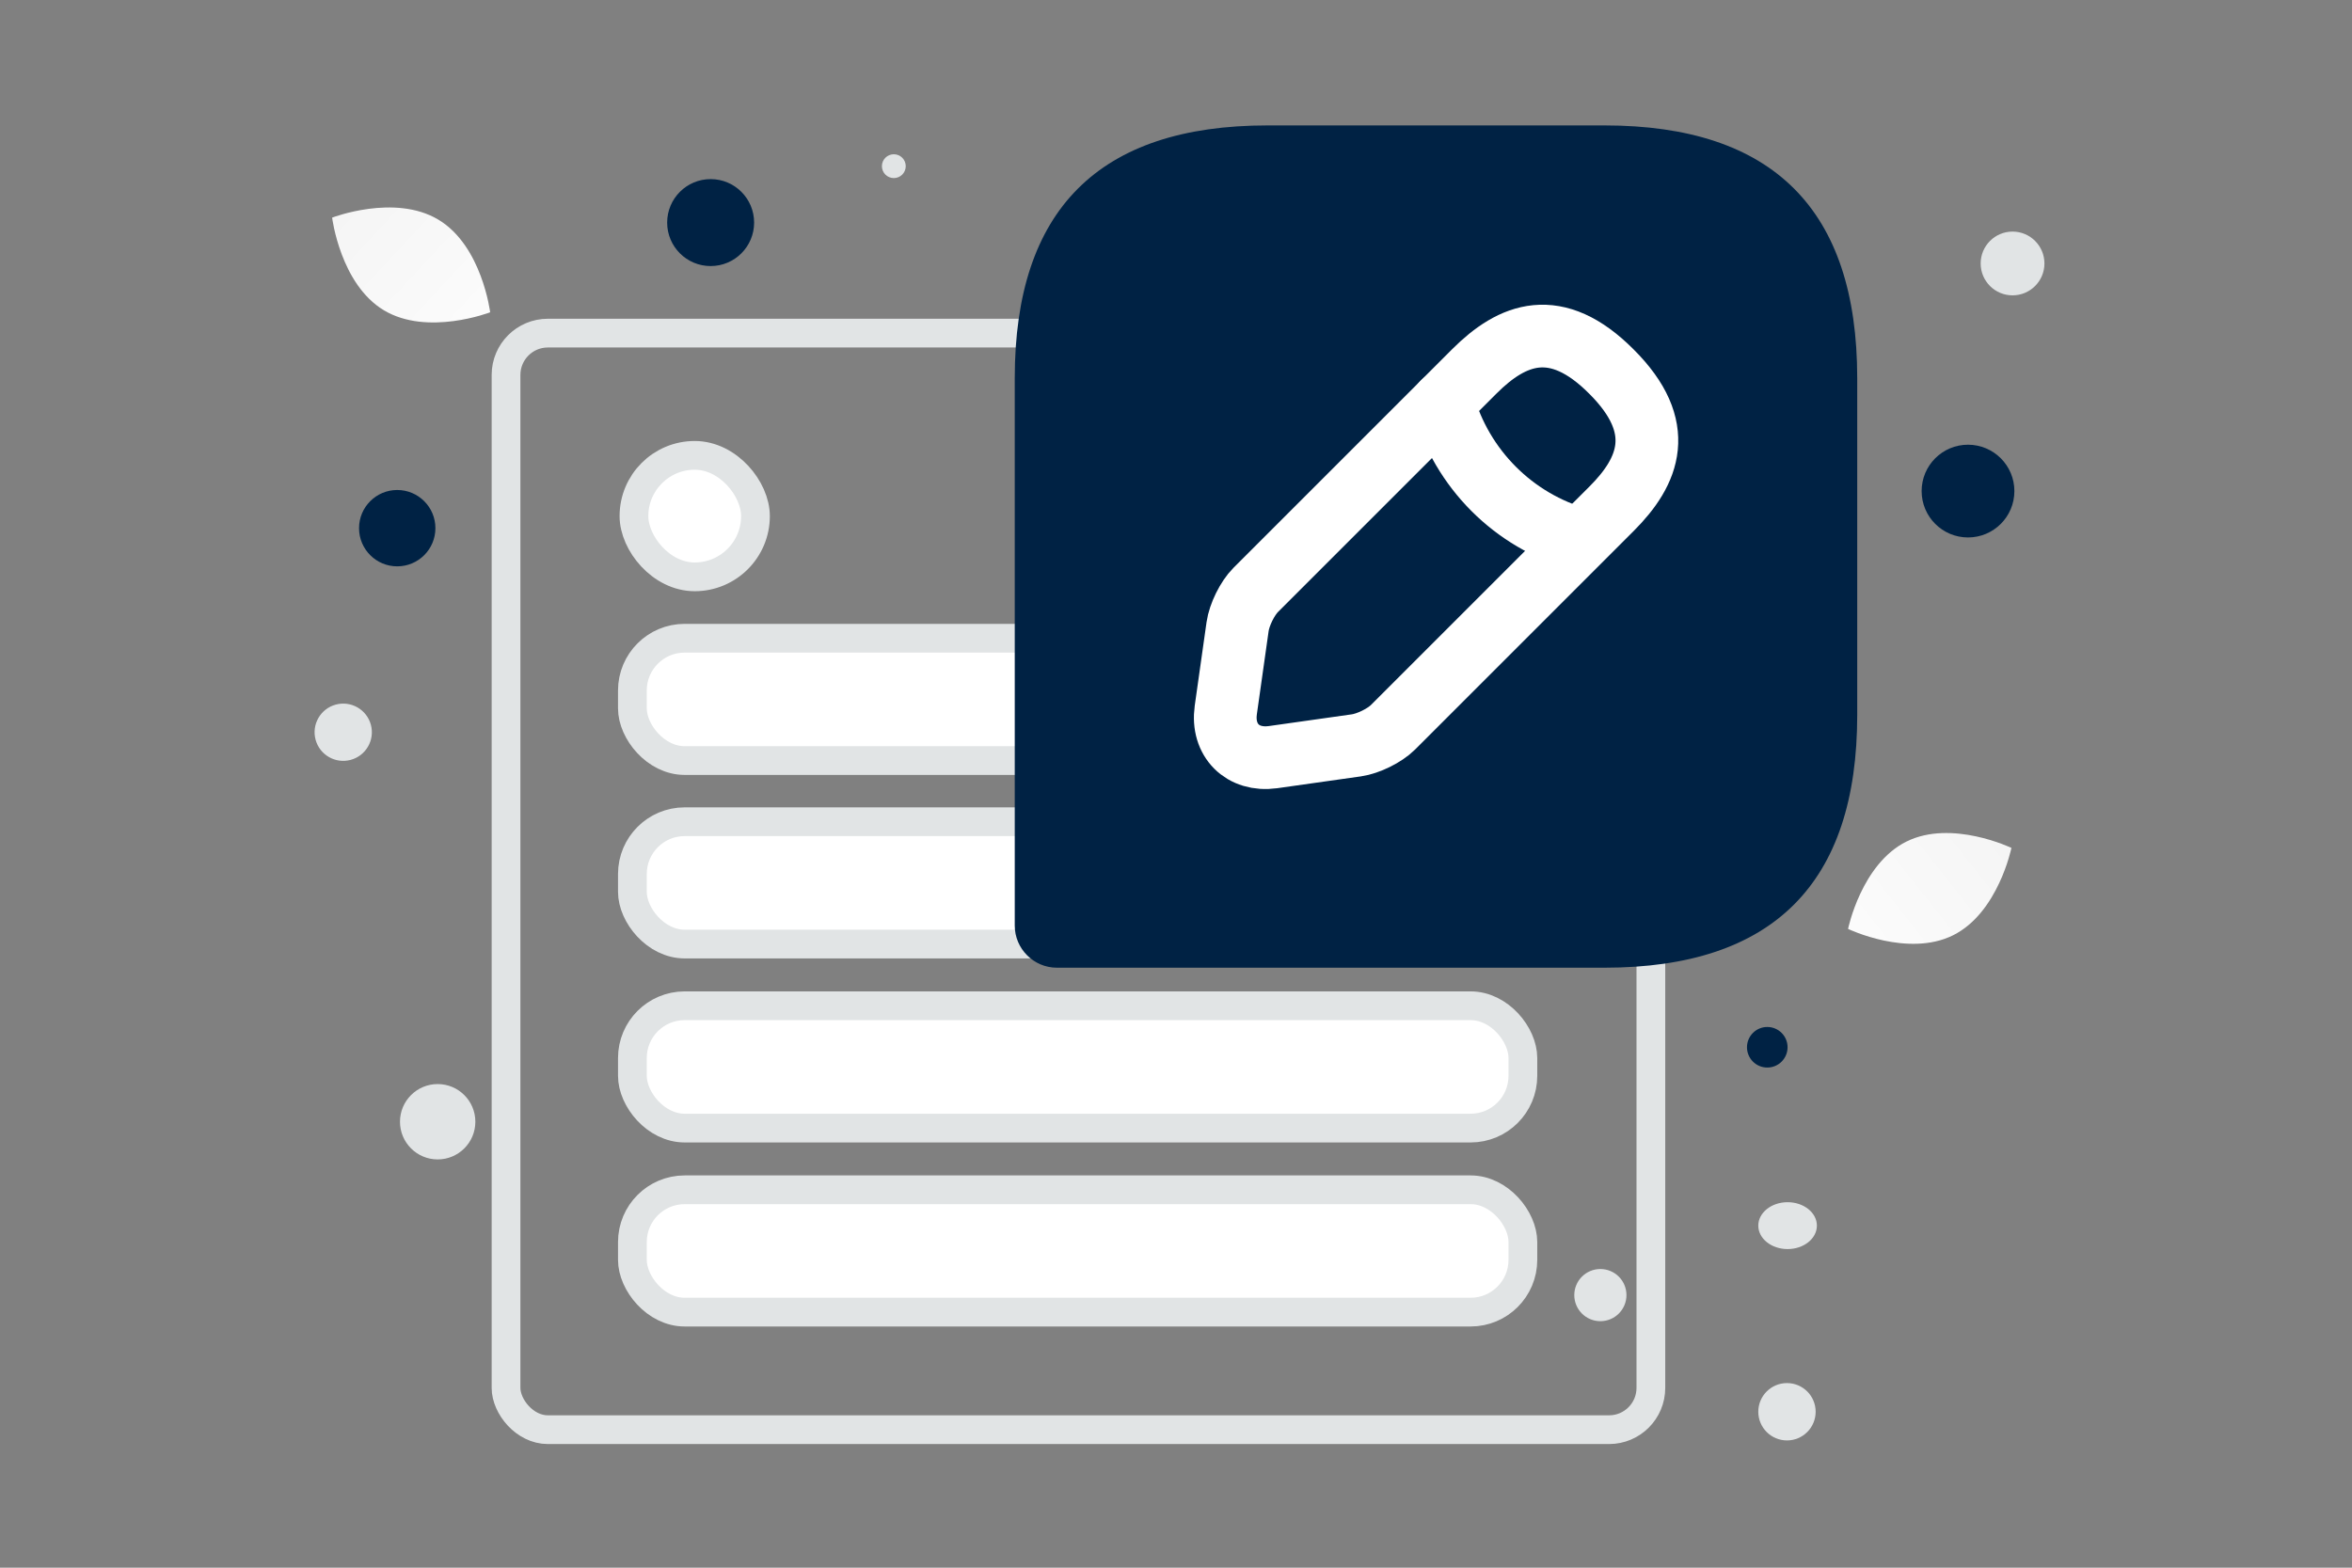 <svg width="900" height="600" viewBox="0 0 900 600" fill="none" xmlns="http://www.w3.org/2000/svg"><rect x="0" y="0" width="900" height="600" fill="#808080" stroke="none"/><path fill="transparent" d="M0 0h900v600H0z"/><rect x="582.736" y="361.317" width="340.751" height="46.821" rx="20" transform="rotate(-180 582.736 361.317)" fill="#fff" stroke="#E1E4E5" stroke-width="11"/><rect x="582.736" y="431.752" width="340.751" height="46.821" rx="20" transform="rotate(-180 582.736 431.752)" fill="#fff" stroke="#E1E4E5" stroke-width="11"/><rect x="582.736" y="502.188" width="340.751" height="46.821" rx="20" transform="rotate(-180 582.736 502.188)" fill="#fff" stroke="#E1E4E5" stroke-width="11"/><rect x="631.711" y="547.182" width="438.076" height="419.688" rx="16" transform="rotate(-180 631.711 547.182)" stroke="#E1E4E5" stroke-width="11"/><rect x="582.736" y="291.087" width="106.647" height="46.821" rx="20" transform="rotate(-180 582.736 291.087)" fill="#fff" stroke="#E1E4E5" stroke-width="11"/><rect x="452.677" y="291.087" width="210.693" height="46.821" rx="20" transform="rotate(-180 452.677 291.087)" fill="#fff" stroke="#E1E4E5" stroke-width="11"/><rect x="289.082" y="220.776" width="46.495" height="46.495" rx="23.248" transform="rotate(-180 289.082 220.776)" fill="#fff" stroke="#E1E4E5" stroke-width="11"/><path d="M613.961 48H485.013c-64.475 0-96.712 32.237-96.712 96.712v209.541c0 8.865 7.254 16.119 16.119 16.119h209.541c64.475 0 96.712-32.237 96.712-96.712V144.712c0-64.475-32.237-96.712-96.712-96.712z" fill="#002244"/><path d="M564.156 142.135 480.5 225.79c-3.223 3.224-6.286 9.51-6.931 14.023l-4.513 31.915c-1.612 11.605 6.448 19.665 18.053 18.053l31.914-4.513c4.514-.645 10.8-3.708 14.024-6.931l83.656-83.656c14.345-14.345 21.276-31.109 0-52.385-21.277-21.438-38.04-14.668-52.547-.161z" stroke="#fff" stroke-width="24" stroke-miterlimit="10" stroke-linecap="round" stroke-linejoin="round"/><path d="M552.226 154.061c7.092 25.306 26.918 45.293 52.386 52.385" stroke="#fff" stroke-width="24" stroke-miterlimit="10" stroke-linecap="round" stroke-linejoin="round"/><path d="M747.332 357.966c-17.26 8.562-40.168-2.447-40.168-2.447s5.091-24.886 22.36-33.436c17.26-8.562 40.159 2.435 40.159 2.435s-5.091 24.886-22.351 33.448z" fill="url(#a)"/><path d="M146.916 118.765c16.694 10.006 40.644.757 40.644.757s-3.131-25.468-19.835-35.461c-16.694-10.006-40.634-.768-40.634-.768s3.132 25.467 19.825 35.472z" fill="url(#b)"/><circle cx="753.066" cy="187.951" r="17.748" transform="rotate(180 753.066 187.951)" fill="#002244"/><circle cx="151.999" cy="202.146" r="14.611" transform="rotate(180 151.999 202.146)" fill="#002244"/><circle r="16.639" transform="matrix(-1 0 0 1 271.929 85.19)" fill="#002244"/><circle r="7.765" transform="matrix(-1 0 0 1 676.253 400.818)" fill="#002244"/><circle r="9.983" transform="matrix(-1 0 0 1 612.388 495.674)" fill="#E1E4E5"/><circle r="14.421" transform="matrix(-1 0 0 1 167.476 429.324)" fill="#E1E4E5"/><circle r="10.975" transform="matrix(-1 0 0 1 683.79 540.318)" fill="#E1E4E5"/><circle r="12.202" transform="matrix(-1 0 0 1 770.107 100.838)" fill="#E1E4E5"/><circle r="10.957" transform="scale(1 -1) rotate(-75 -116.944 -225.705)" fill="#E1E4E5"/><circle r="4.561" transform="matrix(-1 0 0 1 342.024 63.598)" fill="#E1E4E5"/><ellipse rx="11.213" ry="8.97" transform="matrix(-1 0 0 1 684.027 469.087)" fill="#E1E4E5"/><defs><linearGradient id="a" x1="681.052" y1="384.672" x2="823.413" y2="272.065" gradientUnits="userSpaceOnUse"><stop stop-color="#fff"/><stop offset="1" stop-color="#EEE"/></linearGradient><linearGradient id="b" x1="211.517" y1="150.972" x2="77.193" y2="26.167" gradientUnits="userSpaceOnUse"><stop stop-color="#fff"/><stop offset="1" stop-color="#EEE"/></linearGradient></defs></svg>